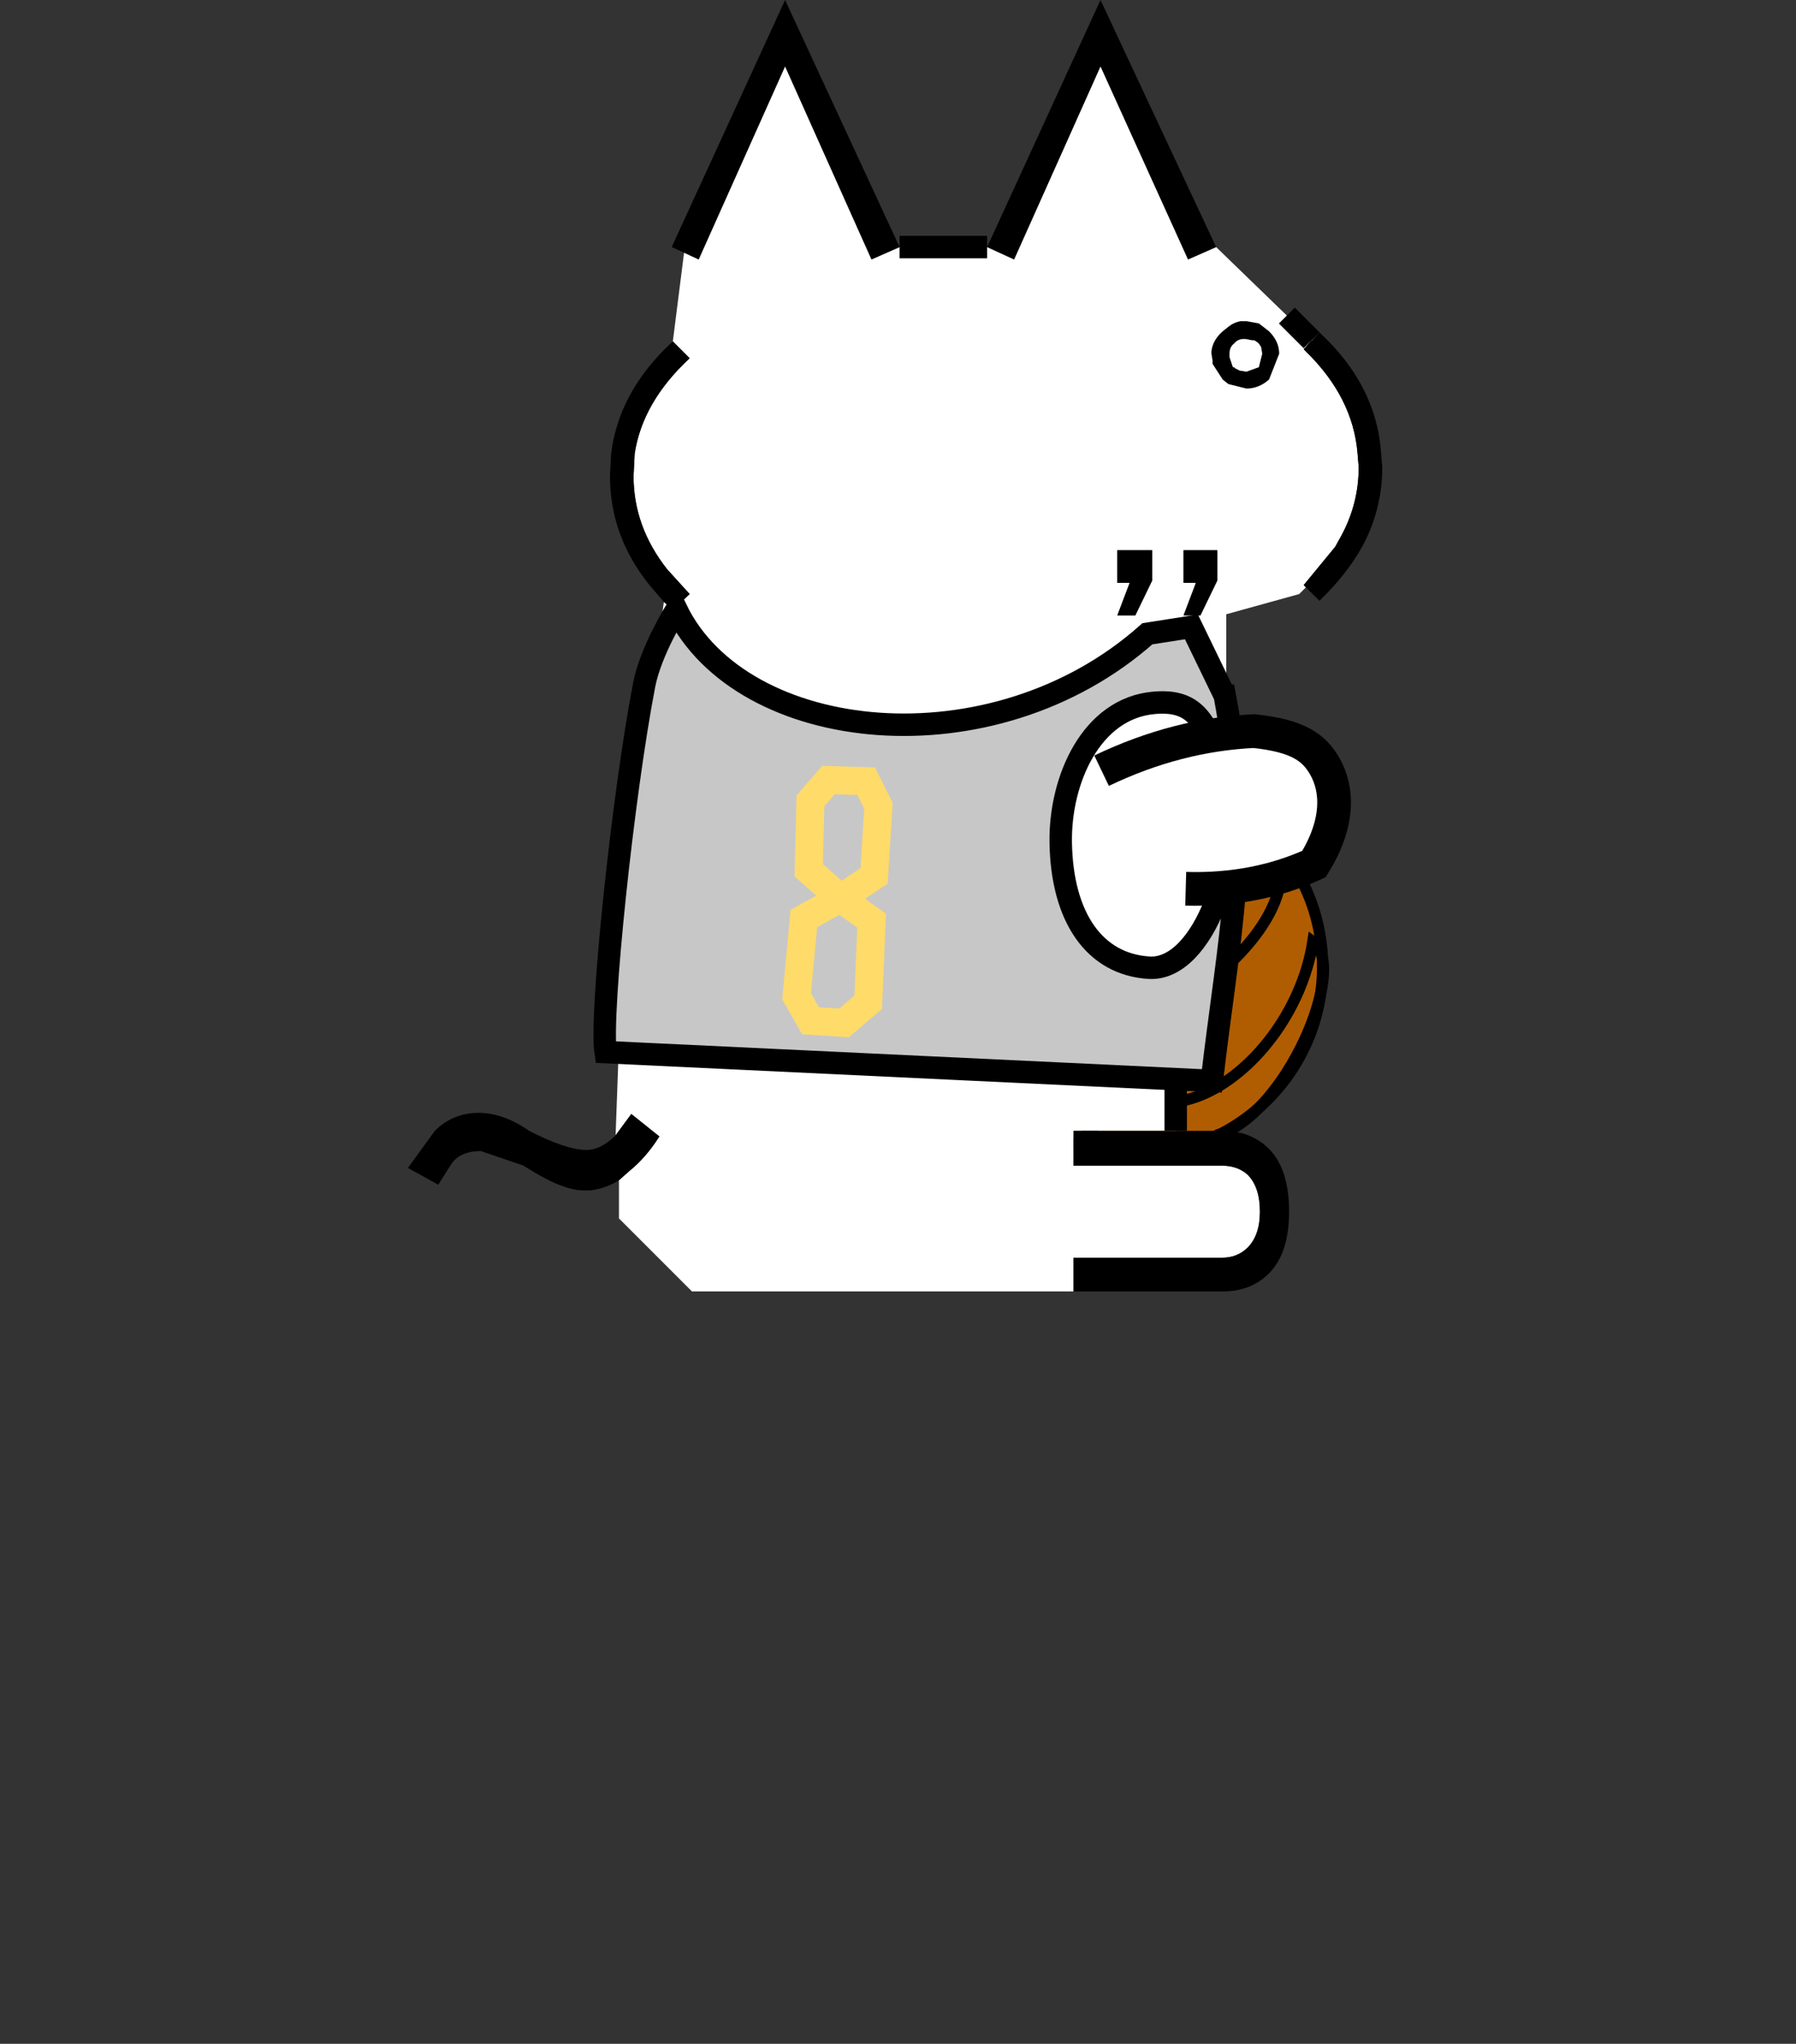 <svg height="182" width="160" xmlns:xlink="http://www.w3.org/1999/xlink" xmlns="http://www.w3.org/2000/svg"><rect width="100%" height="100%" fill="#333333" stroke="none"/><defs><path d="M1.35 0h.2l.55.1.45.35q.45.45.45 1L2.55 2.6q-.45.4-1 .4l-.8-.2-.25-.2-.45-.7v-.15L0 1.45v-.1q.05-.5.5-.9l.25-.2Q1 .05 1.3 0h.05m.45.85L1.55.8Q1.2.75 1 1q-.2.15-.2.45v.15l.15.45H1l.05.05.2.1.3.05.55-.2.15-.6-.05-.3L2.1 1 2.05.95 1.9.85h-.1" fill-rule="evenodd" id="a"/></defs><circle cx="1505.03" cy="474.652" r="16.705" style="fill:#b05d02;stroke:#000;stroke-width:1px" transform="matrix(-1.002 0 0 1.002 1609.127 -389.513)"/><path d="M1536.52 481.049c-1.65 4.247 8.5 13.966 19.94 10.966" style="fill:none;stroke:#000;stroke-width:.7px" transform="matrix(-1.435 0 0 1.435 2318.74 -613.879)"/><path d="M1549.1 476.555c5.86 10.098 1.61 28.004-8.86 21.659-4.16-1.215-8.17-10.38-5.9-11.999 1.35 8.703 12.47 15.682 14.48 3.246.88-5.397-13.81-9.565-6.69-12.952 2.38-.923 4.69-.74 6.97.046Z" style="fill:none;stroke:#000;stroke-width:.7px" transform="matrix(-1.435 0 0 1.435 2318.74 -613.879)"/><path d="M1552.73 496.807c.33-5.022.57-5.887 3.73-11.166" style="fill:none;stroke:#000;stroke-width:.7px" transform="matrix(-1.435 0 0 1.435 2318.74 -613.879)"/><path d="M.35-60h3.9l1.2.55 3.85-8.6 3.9 8.6 1.25-.55 3.15 3.05 1.1 1.1-1.1-1.1 1.15 1.1h-.05l-.35.4.1.1c1.4 1.367 2.167 2.883 2.3 4.55l.05.6c0 1.1-.267 2.133-.8 3.1l-.25.45-1.4 1.7.1.1-.3.3-3.25.9v4.7l-1.3 7.05.6 1.5-.05 2.75-1.5 1.25v5.75H8.1v1.55h6.6c.467 0 .85.133 1.15.4.367.367.55.917.55 1.65 0 .7-.183 1.233-.55 1.6-.3.3-.683.45-1.15.45H8.1v1.5h-17l-3.25-3.25v-1.7l.45-.4c.5-.4.95-.917 1.35-1.55l-1.25-1-.7.95.4-10.95 1.75-12.8.4.35.75-.7-1-1.1c-1-1.267-1.5-2.65-1.5-4.15l.05-1c.233-1.533 1.05-2.95 2.45-4.25l-.75-.75.5-3.95.65.3 3.85-8.6 3.85 8.6L.35-60m10.5 16.4.75-1.55v-1.35h-1.55v1.45h.55l-.55 1.45h.8m3.65-2.9H13v1.45h.55L13-43.6h.75l.75-1.55v-1.35" style="fill:#fff" transform="matrix(2 0 0 2 79.441 142)"/><path d="m80.141 22-2.5 1.1-7.7-17.2-7.7 17.2-1.3-.6-1.1-.5 10.1-22 10.2 22m-20.2 8.4 1.5 1.5c-2.8 2.6-4.434 5.434-4.9 8.5l-.1 2c0 3 1 5.766 3 8.3l2 2.2-1.5 1.4-.8-.7-1.2-1.4c-2.4-2.934-3.6-6.2-3.6-9.8l.1-2c.466-3.734 2.3-7.066 5.5-10m-5.1 70.7 1.4-1.9 2.5 2c-.8 1.266-1.7 2.3-2.7 3.1l-.9.8c-.734.466-1.566.766-2.5.9h-.7c-1.266 0-3.034-.734-5.3-2.2l-3.8-1.3c-1.2 0-2.066.366-2.6 1.1l-1.2 1.9-2.7-1.5 2.4-3.3c1.066-1.066 2.366-1.6 3.9-1.6 1.466 0 2.966.534 4.5 1.6 2.2 1.134 3.9 1.7 5.1 1.7.866 0 1.734-.434 2.6-1.3m40.8 13.9v-3h13.2c.934 0 1.7-.3 2.3-.9.734-.734 1.1-1.8 1.1-3.2 0-1.466-.366-2.566-1.1-3.3-.6-.534-1.366-.8-2.3-.8h-13.2v-3.1h13.3c1.666 0 3.034.534 4.1 1.6 1.2 1.2 1.8 3.066 1.8 5.6 0 2.466-.6 4.3-1.8 5.5-1.066 1.066-2.434 1.6-4.1 1.6h-13.3m20.7-62.7-.2-.2 2.8-3.4.5-.9c1.066-1.934 1.6-4 1.6-6.2l-.1-1.2c-.266-3.334-1.8-6.366-4.6-9.1l-.2-.2.7-.8h.1l.6-.7c3.4 3.134 5.234 6.734 5.5 10.8l.1 1.2c0 2.534-.6 4.9-1.8 7.1-.934 1.666-2.2 3.266-3.8 4.8l-1.2-1.2m-8-30.3-2.5 1.1-7.8-17.2-7.7 17.2-2.4-1.1 10.1-22 10.3 22m.1 27v2.7l-1.5 3.1h-1.5l1.1-2.9h-1.1V49h3m-7.3 5.8h-1.6l1.1-2.9h-1.1V49h3.1v2.7l-1.5 3.1"/><path d="M4.25-60H.35m12.3 39.35v-5.75m6.05-29.45-1.1-1.1" style="fill:none;fill-rule:nonzero;stroke:#000;stroke-width:1px;stroke-miterlimit:4" transform="matrix(2 0 0 2 79.441 142)"/><path d="m55.216 60.31 3.34-5.937 3.879.852c12.993 13.066 35.453 12.034 42.006.421 0 0 2.064 3.77 2.467 6.864 1.294 9.944 2.145 29.513 1.435 32.838l-54.066-.733c-.689-12.748-2.284-21.557.939-34.305Zm6.244 1.015c-3.701-.547-4.983 1.333-6.772 6.812-2.055 6.295.897 16.76 5.783 16.76 4.887 0 8.016-4.018 8.535-10.619.439-5.59-1.982-12.132-7.546-12.953Z" style="fill:#c7c7c7;stroke:#000;stroke-width:2px;stroke-linecap:butt" transform="scale(-1 1) rotate(-3.493 0 2755.786)"/><path d="m91.702 66.897 3.366.097 1.092 2.193-.391 6.237-2.99 2.007 2.771 1.984-.303 7.266-2.152 1.843-2.984-.196-1.244-2.176.648-6.94 3.264-1.781-2.836-2.509.16-6.187 1.599-1.838Z" style="fill:none;stroke:#ffdb69;stroke-width:2.5px;stroke-linecap:butt" transform="translate(-17.901 2.569)"/><path d="M70.252 68.803c4.524-2.168 9.048-3.314 13.572-3.526 3.84.403 5.331 1.406 6.318 3.14 1.162 2.041 1.304 5.054-.974 8.7-3.395 1.558-7.188 2.319-11.421 2.2" style="fill:#fff;stroke:#000;stroke-width:3px;stroke-linecap:butt" transform="translate(27.885 -.172)"/><path d="M107.46 30.1h6.3" stroke-width="3" transform="translate(.338 1.6)" id="gikopoipoi_eyes_closed" style="display:none" fill="none" stroke="#000" stroke-linecap="round" stroke-linejoin="round"/><use height="3" transform="matrix(2.012 0 0 2 107.922 28.6)" width="4.65" xlink:href="#a" id="gikopoipoi_eyes_open" style="display:inline"/></svg>